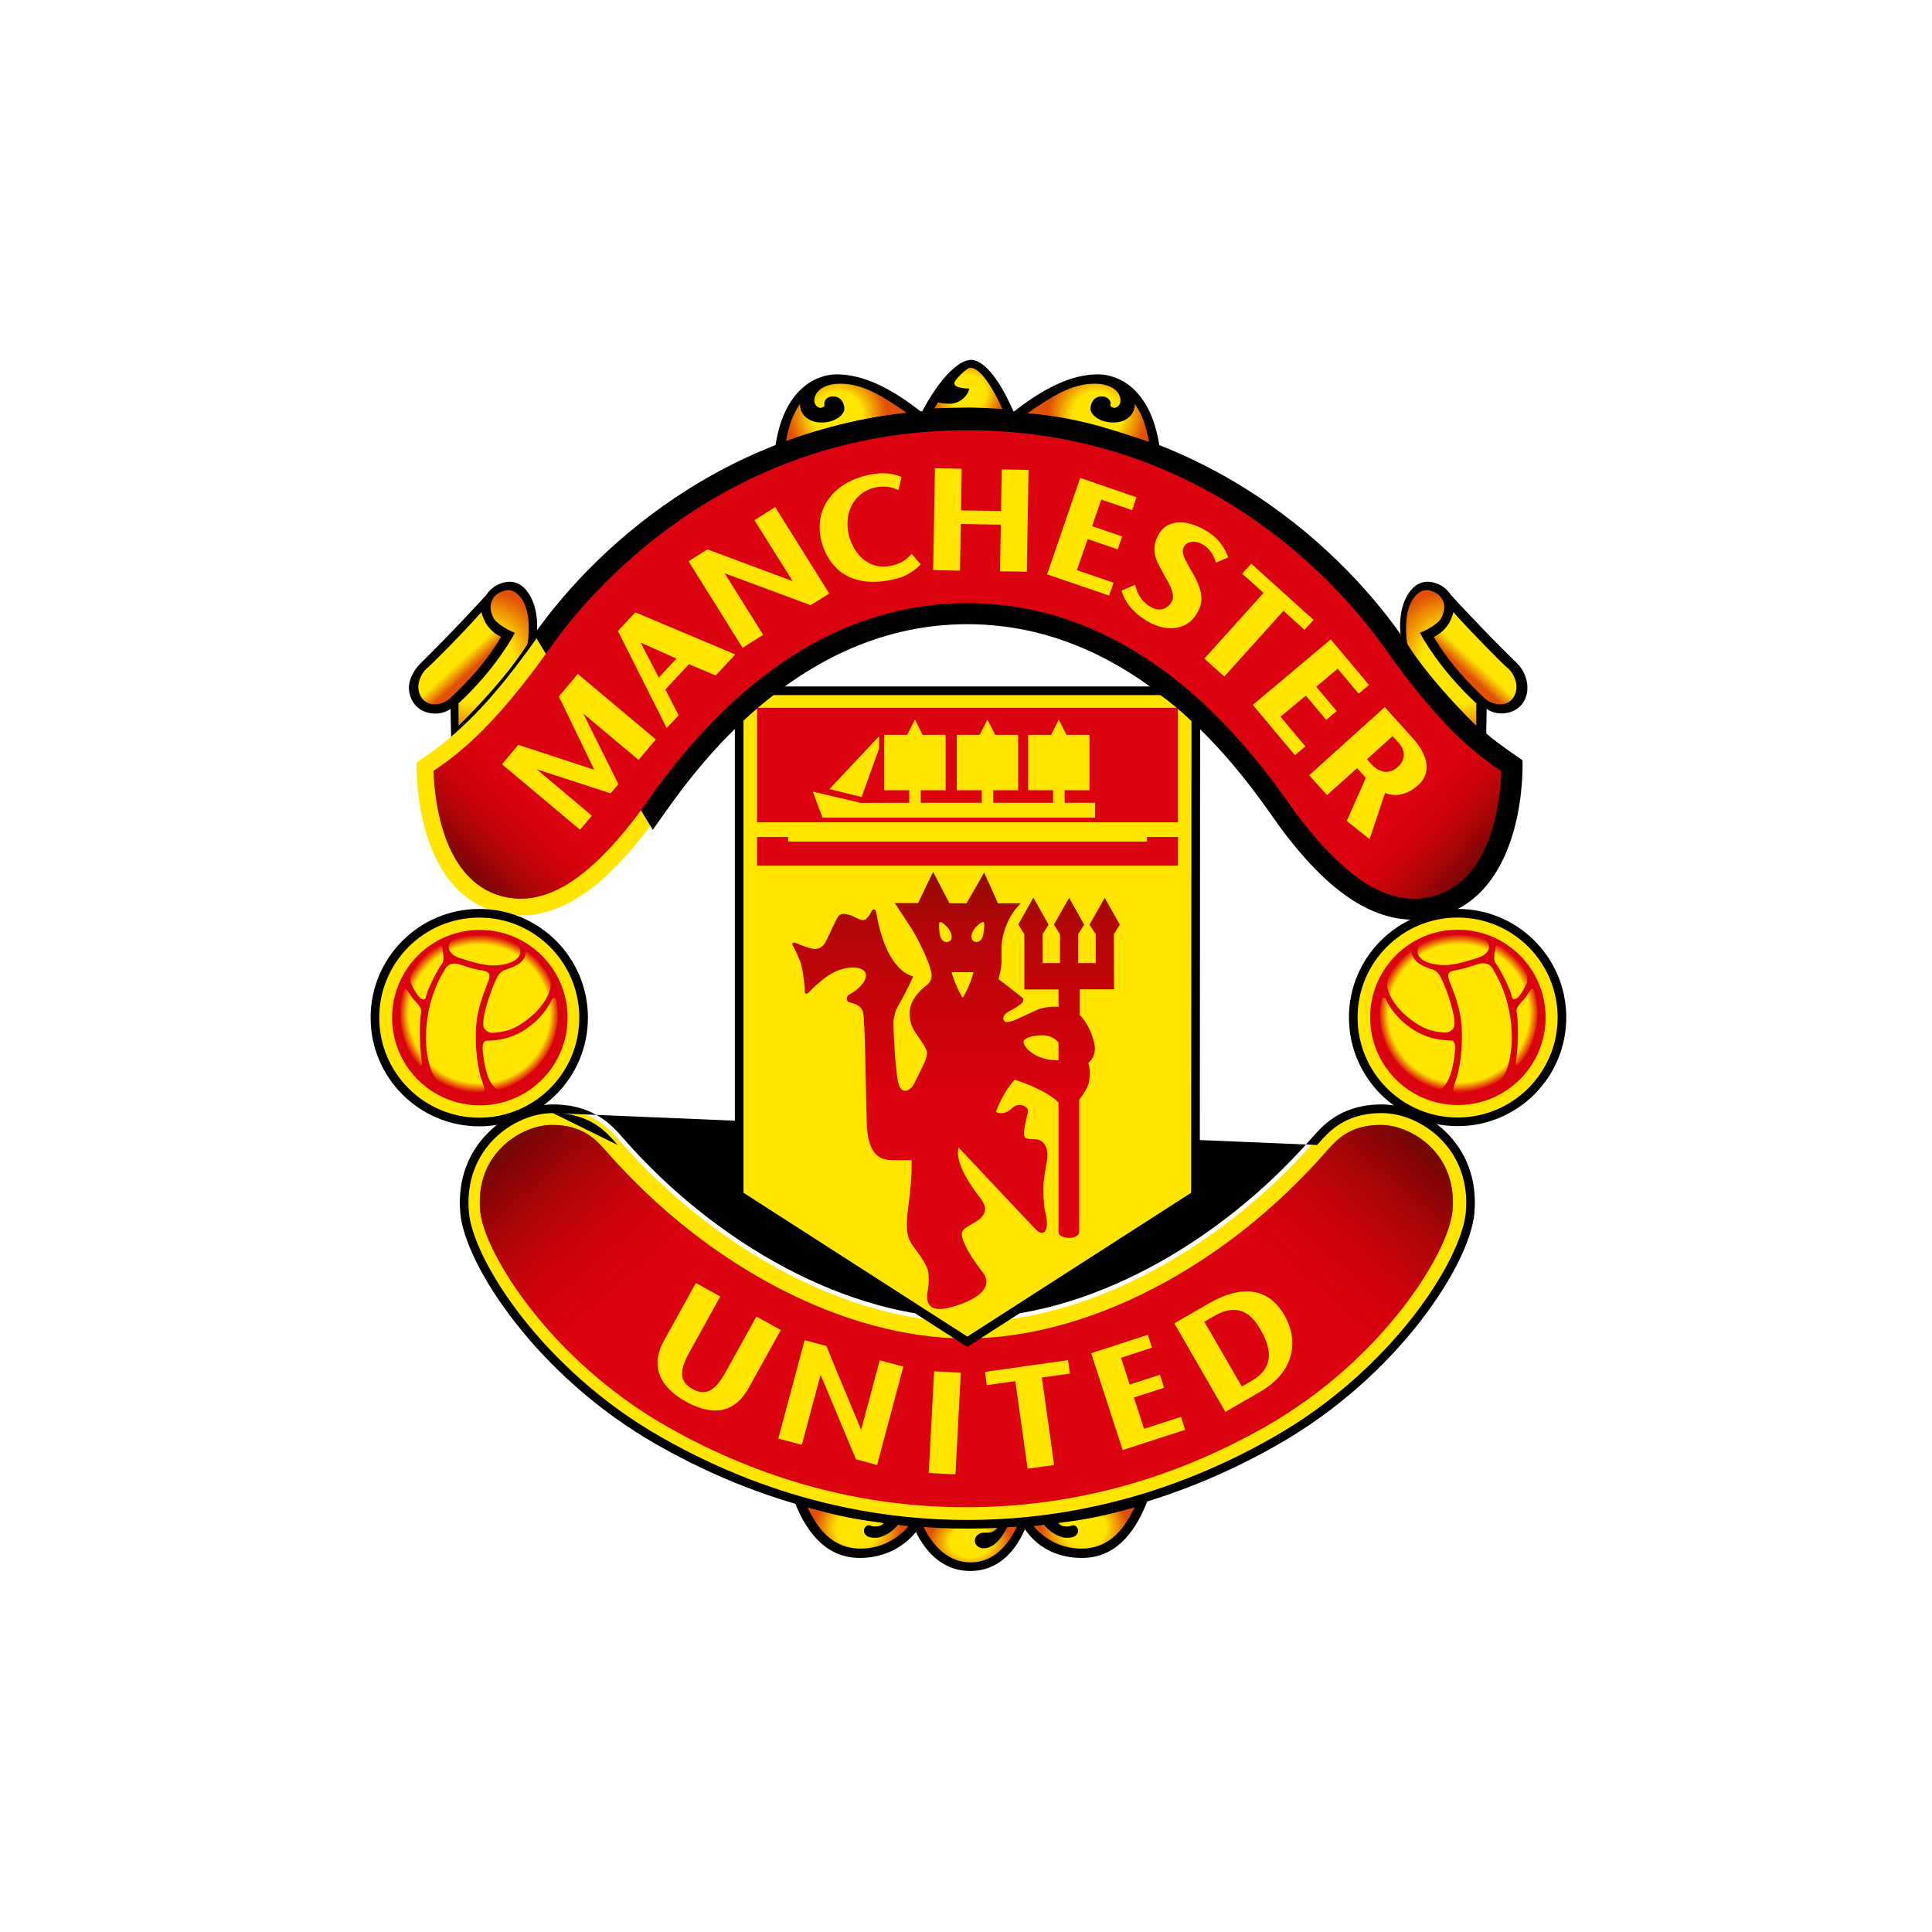 <svg width="200" height="200" viewBox="0 0 200 200" fill="none" xmlns="http://www.w3.org/2000/svg">
<rect width="200" height="200" fill="white"/>
<path d="M106.386 157.551C105.886 159.022 104.292 162.628 100.435 162.628C96.047 162.628 94.525 157.881 94.451 157.681L94.321 157.231C94.321 157.231 98.1 157.545 100.182 157.545C102.258 157.545 105.816 157.34 106.392 157.231L106.386 157.551H106.386Z" fill="black"/>
<path d="M117.901 155.21L118.801 155.324C117.727 158.131 115.798 161.276 112.017 161.276C108.33 161.276 106.511 159.142 105.75 157.715L105.105 157.322C105.105 157.322 111.457 157.116 117.901 155.21" fill="black"/>
<path d="M83.103 155.21L82.202 155.324C83.271 158.131 85.209 161.276 89.002 161.276C92.668 161.276 94.644 159.029 95.459 157.715L95.896 157.322C95.896 157.322 89.555 157.116 83.103 155.21" fill="black"/>
<path d="M103.513 157.85C102.914 158.707 102.513 158.663 101.805 158.663C101.438 158.663 100.912 158.958 100.917 159.502C100.933 159.93 101.282 160.278 101.856 160.278C103.162 160.278 104.161 158.468 104.426 157.697C104.426 157.697 105.191 157.666 105.414 157.643C105.414 157.643 104.045 161.736 100.482 161.736C96.913 161.736 95.459 157.692 95.459 157.692C95.459 157.692 98.467 157.875 100.182 157.875C101.902 157.875 102.997 157.859 103.513 157.85" fill="url(#paint0_radial)"/>
<path d="M83.587 156.046C85.906 156.661 87.562 157.18 91.468 157.654C91.468 157.654 91.343 158.049 90.493 158.017C90.169 157.996 90.125 157.915 90.013 157.896C89.762 157.851 89.398 158.105 89.435 158.528C89.474 158.826 89.723 159.197 90.59 159.197C91.457 159.197 92.466 158.491 92.977 157.831C92.977 157.831 93.495 157.952 94.034 157.979C94.034 157.979 92.365 160.31 89.086 160.31C85.486 160.31 84.145 157.078 83.587 156.046" fill="url(#paint1_radial)"/>
<path d="M100.138 136.862C112.572 136.862 126.346 129.231 136.017 118.229C137.07 117.039 138.834 114.779 143.034 114.779C147.241 114.779 152.833 118.614 152.179 125.592C151.691 130.675 144.426 142.143 131.987 149.198C119.552 156.28 108.096 157.794 100.138 157.794C92.173 157.794 80.728 156.28 68.285 149.198C55.848 142.143 48.585 130.675 48.101 125.592C47.446 118.614 53.04 114.779 57.238 114.779C61.449 114.779 63.22 117.039 64.269 118.229C73.927 129.231 87.708 136.862 100.138 136.862V136.862Z" fill="#FFE500"/>
<path fill-rule="evenodd" clip-rule="evenodd" d="M57.238 115.226C53.259 115.226 47.921 118.877 48.547 125.55C48.777 127.963 50.65 132.018 54.063 136.38C57.462 140.723 62.344 145.313 68.506 148.808L68.507 148.809C80.867 155.844 92.232 157.347 100.138 157.347C108.038 157.347 119.413 155.844 131.766 148.809L131.767 148.808C137.93 145.313 142.812 140.723 146.212 136.38C149.627 132.018 151.501 127.963 151.733 125.55C152.359 118.877 147.023 115.226 143.034 115.226C141.022 115.226 139.616 115.766 138.59 116.433C137.654 117.042 137.022 117.762 136.513 118.343C136.458 118.406 136.405 118.467 136.353 118.525M63.934 118.525C63.885 118.47 63.835 118.412 63.783 118.354C63.274 117.771 62.639 117.046 61.696 116.433C60.667 115.766 59.256 115.226 57.238 115.226M47.655 125.634C46.972 118.35 52.821 114.331 57.238 114.331C59.431 114.331 61.011 114.922 62.183 115.682C63.236 116.366 63.948 117.181 64.456 117.762C64.507 117.822 64.557 117.879 64.605 117.933L64.606 117.934C74.206 128.871 87.874 136.415 100.138 136.415C112.405 136.415 126.067 128.871 135.681 117.934L135.682 117.933C135.733 117.876 135.785 117.816 135.84 117.753C136.348 117.173 137.057 116.362 138.102 115.683C139.271 114.922 140.847 114.331 143.034 114.331C147.46 114.331 153.308 118.35 152.624 125.634L152.624 125.635C152.368 128.305 150.366 132.525 146.917 136.932C143.453 141.357 138.484 146.028 132.208 149.587C119.691 156.716 108.154 158.242 100.138 158.242C92.115 158.242 80.589 156.716 68.065 149.587C61.79 146.028 56.821 141.357 53.358 136.932C49.91 132.525 47.91 128.305 47.656 125.635L47.655 125.634Z" fill="black"/>
<path d="M100.032 138.554C87.522 138.554 73.285 131.172 62.8 119.23C61.733 118.017 60.374 116.457 57.142 116.457C55.253 116.457 53.112 117.468 51.692 119.031C50.623 120.193 49.424 122.242 49.712 125.382C50.128 129.671 56.926 140.773 69.041 147.667C78.807 153.222 89.235 156.029 100.032 156.029C110.841 156.029 121.268 153.222 131.034 147.667C143.146 140.773 149.955 129.671 150.355 125.382C150.655 122.242 149.447 120.193 148.393 119.031C146.966 117.468 144.819 116.457 142.939 116.457C139.692 116.457 138.335 118.017 137.278 119.23C126.799 131.172 112.545 138.554 100.032 138.554V138.554Z" fill="#DA020E"/>
<path d="M153.851 76.276L153.895 73.377C154.788 74.06 156.468 74.07 157.451 73.022C157.898 72.545 158.153 71.806 158.116 71.046C158.074 70.188 157.684 69.296 157.044 68.668C153.414 65.121 150.19 61.579 150.19 61.579C149.856 61.052 149.335 60.671 149.033 60.541C148.589 60.329 147.009 59.608 145.805 61.437C144.719 63.093 144.88 65.43 145.089 66.282L148.492 70.921C149.658 72.399 152.942 75.543 153.851 76.276Z" fill="black"/>
<path d="M81.109 46.208C85.393 44.769 89.311 43.579 94.59 43.112L95.391 42.663C92.444 40.337 89.516 38.751 86.601 38.751C84.77 38.751 81.046 39.995 80.215 46.566L81.109 46.208V46.208Z" fill="black"/>
<path d="M119.176 46.208C114.89 44.769 110.976 43.579 105.702 43.112L104.891 42.663C107.85 40.337 110.77 38.751 113.689 38.751C115.522 38.751 119.23 39.995 120.078 46.566L119.176 46.208V46.208Z" fill="black"/>
<path d="M95.297 42.895C97.452 38.751 99.423 37.252 100.526 37.252C101.888 37.252 103.492 39.418 104.752 42.221L105.017 42.856L103.909 42.77C103.183 42.633 101.113 42.607 100.324 42.607C99.513 42.607 97.765 42.607 96.712 42.705L95.297 42.895V42.895Z" fill="black"/>
<path d="M78.302 136.282L75.181 141.923C74.238 143.619 73.268 144.695 71.676 143.782C70.109 142.896 70.472 141.611 71.434 139.859L74.563 134.211L72.039 132.81L68.733 138.78C66.912 142.065 69.203 144.103 70.997 145.091C72.912 146.151 75.699 146.94 77.503 143.678L80.833 137.683L78.302 136.282V136.282ZM118.432 147.904L117.38 144.668L120.512 143.657L120.078 142.31L116.943 143.327L116.052 140.561L119.257 139.509L118.825 138.177L112.957 140.085L116.218 150.11L122.686 148.013L122.26 146.676L118.432 147.904V147.904ZM125.135 134.93L121.563 136.989L126.851 146.16L130.409 144.102C134.086 141.982 134.435 138.77 132.987 136.194C131.244 133.136 128.368 133.066 125.135 134.93V134.93ZM130.532 137.721C131.871 140.067 131.599 141.779 129.537 142.96L128.554 143.532L124.671 136.824L125.728 136.211C128.205 134.788 129.61 136.055 130.532 137.721V137.721ZM101.96 142.018L102.151 143.392L105.103 142.974L106.379 152.038L109.124 151.657L107.852 142.599L110.76 142.195L110.56 140.802L101.96 142.018V142.018ZM99.46 142.104L96.696 141.953L96.143 152.484L98.909 152.631L99.46 142.104V142.104ZM91.067 140.816L89.141 148.012L85.538 139.333L83.297 138.731L80.566 148.92L83.007 149.568L84.948 142.312L88.606 151.065L90.798 151.656L93.519 141.464L91.067 140.816V140.816Z" fill="#FFE500"/>
<path d="M76.52 74.326V123.72L100.138 138.895L123.754 123.72L123.789 74.402C123.032 73.735 121.462 72.273 120.231 71.507H79.936C78.916 72.224 76.873 73.947 76.52 74.326H76.52Z" fill="#FFE500"/>
<path d="M109.577 109.765V107.929C109.577 107.929 109.089 107.175 107.88 107.175C106.674 107.175 105.953 107.538 105.953 107.842C105.953 108.338 107.032 109.765 109.577 109.765V109.765ZM100.054 93.514L101.879 90.327L103.31 93.514H105.679C104.254 94.852 103.671 96.875 103.671 98.225V99.696C103.671 100.321 103.357 101.355 103.357 101.355C103.357 101.355 105.414 102.922 105.73 103.194C105.862 103.298 106.006 103.361 105.911 103.633C105.748 104.091 104.351 104.721 104.208 104.84C103.892 105.121 103.81 105.29 103.892 105.567C103.992 105.834 104.254 105.883 104.789 105.693C105.33 105.52 106.45 104.932 107.389 104.53C108.324 104.122 109.577 104.226 109.577 104.226V102.427H106.039V96.71L105.414 95.703L106.974 92.923L108.544 95.721L107.926 96.71V99.696H109.728V96.71L109.107 95.721L110.673 92.944L112.231 95.721L111.615 96.71V99.696H113.43V96.71L112.788 95.721L114.358 92.944L115.924 95.721L115.299 96.71L115.329 102.418H111.763V105.058C112.572 105.818 113.335 107.538 113.335 108.551C113.335 109.588 112.659 110.027 112.659 110.027C112.886 110.841 112.842 111.18 112.745 111.917C112.659 112.667 111.724 113.836 111.724 113.836V127.478C111.724 128.405 109.577 128.314 109.577 127.522V114.143C108.363 112.814 105.056 111.77 105.056 111.77C103.843 112.983 103.097 115.089 103.097 115.089C103.624 115.457 104.444 115.089 104.752 114.731C105.056 114.373 105.679 114.28 106.039 114.506C106.392 114.731 106.48 114.817 106.358 115.343C106.22 115.898 105.999 116.784 105.999 117.404C105.999 118.039 106.713 117.897 107.247 117.944C108.324 118.039 108.501 119.243 108.412 119.915C108.324 120.591 108.008 122.025 108.008 122.917C108.008 123.8 108.056 124.691 108.143 125.197C108.236 125.685 108.412 126.223 108.363 126.854C108.308 127.701 107.787 127.836 107.247 127.292C106.713 126.757 99.241 118.792 99.241 118.792C98.745 120.412 100.812 123.175 101.479 124.028C102.151 124.881 102.107 125.507 101.519 126.092C100.944 126.669 99.822 126.978 99.603 127.522C99.375 128.049 100.138 129.671 101.709 131.682C103.275 133.69 99.912 135.038 97.906 135.44C95.885 135.837 95.885 134.45 96.026 133.69C96.159 132.937 96.159 132.479 96.11 131.817C96.066 131.143 95.448 130.209 94.59 129.091C93.742 127.968 93.742 126.947 94.095 124.344C94.451 121.748 94.367 120.091 94.367 120.091C94.367 120.091 93.472 120.128 92.173 120.091C90.881 120.042 89.809 119.292 89.718 116.158C89.628 113.032 89.554 105.567 89.342 104.784C89.135 104.01 88.298 103.868 87.945 103.764C87.578 103.673 87.561 103.145 87.915 102.955C88.849 102.501 89.969 101.355 89.555 100.642C89.135 99.928 87.49 100.075 86.39 100.614C85.286 101.147 84.122 102.32 83.822 102.639C83.532 102.955 83.281 102.955 83.313 102.615C83.35 102.25 83.109 100.542 82.967 99.95C82.809 99.354 82.276 98.225 82.095 97.927C81.918 97.627 82.095 97.511 82.397 97.627C82.686 97.746 83.35 98.022 83.973 98.186C84.601 98.376 85.2 98.067 85.486 97.481C85.784 96.875 86.367 95.599 86.665 95.029C86.959 94.466 87.433 94.592 87.822 94.678C88.208 94.769 88.566 95.008 88.923 95.15C89.277 95.297 89.574 95.269 89.7 95.089C89.821 94.917 89.969 94.852 90.183 94.406C90.392 93.96 90.651 94.172 90.685 94.35C91.752 100.767 94.532 101.061 94.532 101.061C94.114 102.13 93.135 103.835 92.903 104.265C92.652 104.667 92.559 105.239 92.498 105.683C92.451 106.125 92.652 110.364 92.949 111.917C93.251 113.472 94.2 112.867 94.509 112.391C94.795 111.917 95.727 109.944 95.727 109.944C95.727 109.944 95.957 109.407 95.957 108.961C95.957 108.512 95.185 107.538 95.008 107.234C94.823 106.925 94.172 106.334 94.172 104.84C94.172 103.352 95.513 102.32 95.996 101.929C96.473 101.537 96.473 100.995 96.408 100.668C96.2 99.517 94.976 97.095 94.388 96.166C93.786 95.241 92.624 93.484 92.624 93.484H95.039L96.594 90.255L98.286 93.498L100.054 93.514L100.054 93.514ZM99.662 103.298C100.451 101.995 100.781 100.642 100.781 100.642H98.502C98.502 100.642 98.867 102.027 99.662 103.298ZM97.29 96.731C97.381 97.398 97.877 97.653 98.255 97.458C98.63 97.251 98.566 96.71 98.286 96.279C98.02 95.856 97.465 95.383 97.295 95.454C97.121 95.526 97.23 96.338 97.29 96.731H97.29ZM101.806 95.454C101.642 95.383 101.058 95.856 100.781 96.279C100.514 96.71 100.445 97.251 100.824 97.458C101.195 97.653 101.672 97.393 101.791 96.731C101.856 96.338 101.985 95.526 101.806 95.454" fill="url(#paint2_linear)"/>
<path d="M78.374 86.64V89.613H121.947V86.64H118.734V87.12H81.587V86.64H78.374Z" fill="#DA020E"/>
<path d="M78.376 73.278H121.94V85.126H78.376V73.278V73.278Z" fill="#DA020E"/>
<path d="M85.861 81.686L89.198 82.506L90.998 77.488V76.217L85.861 81.686ZM113.359 84.644V83.099H110.21V81.8H112.784V76.071H110.412L109.601 74.495L108.81 76.071H106.432V81.8H109.015V83.099H102.821V81.8H105.398V76.071H103.023L102.221 74.495L101.41 76.071H99.042V81.8H101.631V83.099H95.309V81.8H97.891V76.071H95.513L94.718 74.495L93.901 76.071H91.532V81.8H94.123V83.099L89.12 83.115L84.144 81.953L85.141 84.644H113.359V84.644Z" fill="#FFE500"/>
<path d="M81.356 45.742C85.561 44.334 88.74 43.237 93.919 42.777C91.532 41.12 89.414 39.718 86.978 39.718C85.697 39.718 84.601 40.208 84.349 41.103C84.113 41.917 84.756 42.272 84.984 42.217C85.223 42.156 85.393 42.086 85.335 41.864C85.273 41.631 85.454 41.038 86.269 41.038C87.097 41.038 87.409 41.805 87.409 42.331C87.409 42.858 86.574 43.737 85.038 43.737C83.532 43.737 82.76 42.733 82.818 41.805C82.091 42.868 81.668 43.944 81.356 45.742" fill="url(#paint3_radial)"/>
<path d="M52.052 70.921L55.467 66.282C55.664 65.429 55.82 63.094 54.728 61.438C53.535 59.607 51.962 60.33 51.501 60.542C51.209 60.672 50.679 61.051 50.353 61.58C50.353 61.58 47.069 65.195 43.455 68.753C42.944 69.26 42.383 70.187 42.335 71.045C42.291 71.807 42.599 72.572 43.041 73.05C44.029 74.103 45.756 74.061 46.639 73.376L46.7 76.276C47.609 75.544 50.888 72.398 52.052 70.921Z" fill="black"/>
<path d="M100.138 64.17C119.585 64.17 130.65 82.424 133.065 85.628C137.354 91.354 142.606 96.001 148.691 94.466C157.63 92.179 157.165 78.938 157.165 78.938C155.008 77.384 151.333 75.429 144.631 65.93C138.069 56.619 123.218 42.825 100.138 42.825C77.052 42.825 62.205 56.619 55.658 65.93C48.95 75.429 45.263 77.384 43.127 78.938C43.127 78.938 42.644 92.179 51.59 94.466C57.672 96.001 62.92 91.354 67.216 85.628C69.623 82.424 80.694 64.17 100.138 64.17V64.17Z" fill="#FFE500"/>
<path fill-rule="evenodd" clip-rule="evenodd" d="M55.292 65.673C61.891 56.288 76.859 42.378 100.138 42.378C123.412 42.378 138.383 56.288 144.997 65.672C148.334 70.402 150.908 73.24 152.906 75.085C154.479 76.537 155.693 77.373 156.676 78.05C156.942 78.234 157.192 78.405 157.427 78.575L157.605 78.703L157.612 78.922L157.165 78.938C157.612 78.922 157.612 78.922 157.612 78.922L157.612 78.923L157.612 78.926L157.613 78.934L157.613 78.965C157.614 78.992 157.615 79.031 157.616 79.081C157.617 79.183 157.617 79.33 157.615 79.517C157.61 79.891 157.593 80.427 157.544 81.076C157.447 82.372 157.222 84.13 156.711 85.964C155.695 89.614 153.506 93.696 148.802 94.899L148.801 94.9C145.607 95.706 142.646 94.879 139.962 93.146C137.288 91.419 134.865 88.778 132.707 85.898C132.5 85.622 132.233 85.243 131.906 84.778C130.293 82.485 127.226 78.126 122.688 74.029C117.238 69.109 109.712 64.617 100.138 64.617C90.565 64.617 83.039 69.109 77.588 74.029C73.037 78.138 69.965 82.511 68.359 84.798C68.04 85.253 67.778 85.626 67.574 85.897" fill="black"/>
<path d="M100.138 62.437C118.887 62.437 130.038 78.34 134.07 84.079C139.407 91.202 143.924 93.891 148.265 92.787C154.538 91.19 155.317 82.556 155.401 79.943V79.839L155.331 79.785C153.12 78.252 149.42 75.713 143.221 66.925C139.522 61.677 125.483 44.541 100.138 44.541C74.802 44.541 60.751 61.677 57.054 66.925C50.906 75.657 47.039 78.319 44.968 79.741L44.88 79.813L44.891 79.904C44.975 82.523 45.756 91.202 52.013 92.787C56.359 93.891 60.886 91.202 66.208 84.079C70.237 78.34 81.398 62.437 100.138 62.437" fill="#DA020E"/>
<path d="M89.953 49.151C86.513 49.88 84.247 52.416 84.989 55.854C85.421 57.711 87.078 61.129 92.319 60.014C93.774 59.737 94.56 59.157 95.322 58.429L94.367 57.332C94.007 57.732 93.47 58.315 92.264 58.566C89.728 59.101 88.221 57.05 87.845 55.279C87.287 52.655 88.816 50.847 90.543 50.473C91.777 50.201 92.524 50.536 92.998 50.721H93.014L93.335 49.376C92.503 49.042 91.504 48.821 89.953 49.151V49.151ZM118.724 64.278C120.691 65.463 122.838 65.261 123.842 63.599C124.572 62.437 124.579 61.471 123.701 59.743C123.475 59.253 123.178 58.902 122.98 58.456C122.592 57.733 122.234 57.142 122.567 56.582C122.936 55.974 123.789 55.925 124.561 56.397C125.37 56.887 125.706 57.696 125.876 58.249L127.145 57.701C126.755 56.659 126.178 55.723 124.858 54.942C122.603 53.584 120.768 53.942 120.005 55.214C119.231 56.494 119.45 57.559 120.033 58.651C120.033 58.651 120.395 59.271 120.603 59.694C121.114 60.547 121.709 61.623 121.291 62.295C120.786 63.142 119.915 63.327 119.068 62.8C117.981 62.116 117.727 61.319 117.5 60.541L116.105 61.138C116.412 62.209 117.133 63.318 118.724 64.278H118.724ZM103.703 48.598L103.624 52.895L99.492 52.835L99.554 48.523L96.784 48.472L96.6 59.015L99.375 59.075L99.462 54.241L103.601 54.316L103.522 59.141L106.294 59.183L106.474 48.64L103.703 48.598V48.598ZM143.382 82.077C143.401 82.103 145.007 82.897 146.792 81.294C148.284 79.953 147.784 78.116 146.225 76.391L143.352 73.198L135.519 80.257L137.371 82.311L140.489 79.513L141.39 80.529L139.415 84.984L141.779 86.872L143.382 82.077V82.077ZM144.781 76.884C145.514 77.698 145.527 78.665 144.674 79.416C143.844 80.182 142.783 80.006 141.978 79.121L141.509 78.597L144.161 76.201L144.781 76.884V76.884ZM132.556 74.19L135.18 72.012L137.285 74.517L138.373 73.609L136.256 71.094L138.476 69.225L140.644 71.807L141.72 70.91L137.76 66.19L129.688 72.969L134.048 78.173L135.136 77.269L132.556 74.19V74.19ZM129.53 58.347L128.589 59.379L130.801 61.378L124.672 68.178L126.739 70.037L132.86 63.235L135.043 65.201L135.98 64.169L129.53 58.347V58.347ZM111.482 59.016L112.598 55.8L115.703 56.871L116.165 55.533L113.054 54.464L114 51.711L117.2 52.807L117.649 51.477L111.821 49.471L108.394 59.456L114.818 61.655L115.275 60.325L111.482 59.016V59.016ZM78.1 53.85L82.06 60.161L73.244 56.871L71.281 58.103L76.872 67.059L79.001 65.718L75.015 59.342L83.922 62.649L85.846 61.443L80.245 52.491L78.1 53.85ZM65.769 63.387L63.966 65.322L69.019 75.37L70.253 74.05L68.88 71.377L71.32 68.753L74.086 69.925L76.119 67.749L65.769 63.387V63.387ZM70.03 68.172L68.199 70.138L66.318 66.522L70.03 68.172V68.172ZM59.813 69.764L57.851 72.1L61.517 79.682L53.654 77.107L51.962 79.112L60.041 85.895L61.268 84.439L55.559 79.633L63.211 82.125L64.017 81.171L60.368 73.858L66.102 78.666L67.892 76.547L59.813 69.764Z" fill="#FFE500"/>
<path d="M47.471 75.136L47.462 72.811C51.43 69.167 53.301 65.506 53.301 65.506C53.301 65.506 51.843 64.956 51.19 64.126C50.867 63.664 50.742 63.034 50.797 62.611C50.923 61.818 51.541 61.416 51.752 61.325C52.208 61.128 53.056 60.682 54 61.981C55.006 63.387 54.741 66.055 54.602 66.669C54.602 66.669 52.752 69.89 47.471 75.136" fill="url(#paint4_radial)"/>
<path d="M51.862 65.93C51.327 66.864 49.977 69.117 46.563 72.317C45.996 72.849 44.582 73.3 43.78 72.4C43.48 72.05 43.281 71.561 43.311 70.992C43.35 70.334 43.745 69.568 44.141 69.231C44.829 68.65 47.762 65.689 49.847 63.36C49.905 63.785 50.27 64.496 50.27 64.496C50.558 64.893 50.909 65.463 51.862 65.93" fill="url(#paint5_linear)"/>
<path d="M100.032 138.554C87.522 138.554 73.285 131.172 62.8 119.23C61.733 118.017 60.374 116.457 57.142 116.457C55.253 116.457 53.112 117.468 51.692 119.031C50.623 120.193 49.424 122.242 49.712 125.382C50.128 129.671 56.926 140.773 69.041 147.667C78.807 153.222 89.235 156.029 100.032 156.029" fill="url(#paint6_linear)"/>
<path d="M100.033 138.554C112.544 138.554 126.78 131.172 137.265 119.23C138.332 118.017 139.691 116.457 142.924 116.457C144.812 116.457 146.954 117.468 148.373 119.031C149.442 120.193 150.641 122.242 150.353 125.382C149.937 129.671 143.14 140.773 131.024 147.667C121.258 153.222 110.83 156.029 100.033 156.029" fill="url(#paint7_linear)"/>
<path d="M134.069 84.079C139.406 91.202 143.924 93.891 148.264 92.787C154.537 91.19 155.317 82.556 155.401 79.943V79.839L155.331 79.785C153.119 78.252 149.419 75.713 143.22 66.925" fill="url(#paint8_linear)"/>
<path d="M66.224 84.079C60.887 91.202 56.369 93.891 52.029 92.787C45.756 91.19 44.976 82.556 44.892 79.943V79.839L44.962 79.785C47.174 78.252 50.874 75.713 57.073 66.925" fill="url(#paint9_linear)"/>
<path d="M118.937 45.742C114.732 44.334 111.554 43.237 106.374 42.777C108.761 41.12 110.88 39.718 113.316 39.718C114.597 39.718 115.692 40.208 115.945 41.103C116.18 41.917 115.538 42.272 115.31 42.217C115.071 42.156 114.901 42.086 114.959 41.864C115.02 41.631 114.839 41.038 114.025 41.038C113.196 41.038 112.884 41.805 112.884 42.331C112.884 42.858 113.719 43.737 115.255 43.737C116.761 43.737 117.533 42.733 117.475 41.805C118.202 42.868 118.625 43.944 118.937 45.742" fill="url(#paint10_radial)"/>
<path d="M100.335 40.221C100.204 41.025 99.279 41.796 98.343 41.796C97.406 41.796 97.125 41.645 97.125 41.645C96.983 41.866 96.858 42.036 96.711 42.275C97.56 42.242 99.531 42.187 100.321 42.187C101.109 42.187 103.295 42.301 103.765 42.335C103.005 40.553 101.539 38.087 100.527 38.087C100.492 38.087 100.448 38.084 100.393 38.084C100.156 38.084 99.336 38.795 98.896 39.42C98.318 40.241 100.335 40.221 100.335 40.221V40.221Z" fill="url(#paint11_radial)"/>
<path d="M152.823 75.136L152.831 72.811C148.863 69.167 146.992 65.506 146.992 65.506C146.992 65.506 148.45 64.956 149.103 64.126C149.426 63.664 149.551 63.034 149.497 62.611C149.37 61.818 148.752 61.416 148.542 61.325C148.085 61.128 147.238 60.682 146.293 61.981C145.288 63.387 145.553 66.055 145.691 66.669C145.691 66.669 147.541 69.89 152.823 75.136" fill="url(#paint12_radial)"/>
<path d="M148.431 65.93C148.966 66.864 150.316 69.117 153.73 72.317C154.297 72.849 155.712 73.3 156.514 72.4C156.814 72.05 157.012 71.561 156.982 70.992C156.944 70.334 156.549 69.568 156.152 69.231C155.464 68.65 152.531 65.689 150.446 63.36C150.388 63.785 150.023 64.496 150.023 64.496C149.735 64.893 149.384 65.463 148.431 65.93" fill="url(#paint13_linear)"/>
<path fill-rule="evenodd" clip-rule="evenodd" d="M79.794 71.06H120.359L120.467 71.127C121.556 71.805 122.894 73.002 123.718 73.739C123.856 73.862 123.979 73.973 124.085 74.066L124.236 74.2L124.201 123.965L100.138 139.427L76.073 123.964V73.879H76.336C76.614 73.614 77.135 73.162 77.692 72.699C78.376 72.13 79.153 71.51 79.679 71.141L79.794 71.06ZM80.079 71.955C79.587 72.309 78.894 72.863 78.264 73.387C77.698 73.859 77.209 74.285 76.968 74.513V123.476L100.138 138.363L123.306 123.476L123.341 74.603C123.267 74.537 123.188 74.466 123.104 74.392C122.301 73.673 121.096 72.596 120.101 71.955H80.079Z" fill="black"/>
<path d="M117.453 156.046C115.135 156.661 113.478 157.18 109.572 157.654C109.572 157.654 109.697 158.049 110.547 158.017C110.871 157.996 110.915 157.915 111.027 157.896C111.278 157.851 111.642 158.105 111.605 158.528C111.566 158.826 111.317 159.197 110.45 159.197C109.583 159.197 108.574 158.491 108.063 157.831C108.063 157.831 107.545 157.952 107.006 157.979C107.006 157.979 108.676 160.31 111.954 160.31C115.554 160.31 116.895 157.078 117.453 156.046" fill="url(#paint14_radial)"/>
<path d="M38.812 105.345C38.812 99.386 43.648 94.54 49.614 94.54C55.581 94.54 60.413 99.386 60.413 105.345C60.413 111.314 55.581 116.15 49.614 116.15C43.648 116.15 38.812 111.314 38.812 105.345Z" fill="#FFE500"/>
<path fill-rule="evenodd" clip-rule="evenodd" d="M49.614 94.988C43.895 94.988 39.26 99.633 39.26 105.345C39.26 111.067 43.895 115.702 49.614 115.702C55.334 115.702 59.966 111.067 59.966 105.345C59.966 99.633 55.334 94.988 49.614 94.988ZM38.365 105.345C38.365 99.139 43.4 94.093 49.614 94.093C55.829 94.093 60.861 99.139 60.861 105.345C60.861 111.561 55.829 116.597 49.614 116.597C43.401 116.597 38.365 111.561 38.365 105.345Z" fill="black"/>
<path d="M41.285 104.943C41.285 100.425 45.014 96.751 49.614 96.751C54.215 96.751 57.941 100.425 57.941 104.943C57.941 109.469 54.215 113.135 49.614 113.135C45.014 113.135 41.285 109.469 41.285 104.943Z" fill="url(#paint15_radial)"/>
<path d="M51.908 112.771C51.434 112.922 51.228 112.59 51.013 112.351C50.172 111.384 49.956 108.809 49.956 108.469C49.956 108.127 50.082 107.751 50.323 107.742C52.35 107.704 53.798 107.116 55.127 106.012C56.453 104.927 57.029 103.683 57.147 103.461C57.263 103.216 57.538 103.26 57.589 103.6C57.645 103.884 57.752 104.395 57.752 104.948C57.752 108.659 55.251 111.69 51.908 112.771V112.771ZM49.768 113.106C49.71 113.106 49.645 113.113 49.591 113.113C48.097 113.113 46.453 112.543 45.478 111.988C44.469 111.439 44.09 108.848 44.09 107.539C44.09 103.275 45.838 100.737 46.123 100.239C46.4 99.734 47.025 99.681 47.483 99.804C47.957 99.941 48.125 100.023 48.671 100.185C48.956 100.278 49.533 100.395 49.966 100.472C50.4 100.576 50.867 100.667 50.586 101.476C50.309 102.287 49.364 104.236 49.27 106.545C49.178 108.636 49.456 110.712 49.928 111.988C50.239 112.813 50.239 113.122 49.768 113.106V113.106ZM43.597 103.374C43.199 103.163 42.719 102.135 42.558 101.834C42.449 101.619 42.449 101.001 42.605 100.737C43.272 99.57 44.218 98.489 45.436 97.926C45.586 97.861 45.794 97.849 45.794 98.207C45.794 98.398 45.898 98.696 45.901 98.886C45.901 99.077 45.982 99.469 45.74 99.777C45.486 100.088 44.395 102.021 44.117 103.103C44.071 103.346 43.997 103.6 43.597 103.374V103.374ZM43.372 110.215C42.242 109.099 41.436 107.077 41.436 104.948C41.436 104.121 41.559 103.33 41.779 102.579C41.779 102.579 41.98 102.242 42.156 102.528C42.291 102.738 42.477 102.951 42.628 103.232C42.797 103.512 43.671 104.178 43.597 104.72C43.291 106.712 43.565 109.359 43.66 109.805C43.744 110.245 43.623 110.433 43.372 110.215V110.215ZM46.941 97.231C47.778 96.953 48.671 96.797 49.591 96.797C50.99 96.797 52.348 97.052 53.482 97.775C53.773 97.964 53.856 98.186 53.856 98.514C53.856 99.583 52.185 99.941 51.079 99.941C49.966 99.941 48.597 99.5 47.629 99.193C46.663 98.891 46.453 98.333 46.453 98.078C46.453 97.834 46.64 97.329 46.941 97.231V97.231ZM54.484 98.419C54.633 98.54 55.028 98.859 55.028 98.859C55.808 99.57 56.511 100.381 56.92 101.354C57.431 102.579 55.846 104.434 55.381 104.862C53.282 106.833 51.967 106.796 51.223 106.903C50.479 107.012 49.996 106.545 50.016 105.985C50.063 104.346 51.23 101.52 51.565 100.988C51.779 100.646 52.152 100.434 52.152 100.434C52.931 100.218 53.687 99.893 54.079 99.447C54.461 98.995 54.484 98.419 54.484 98.419V98.419ZM49.672 96.265C44.654 96.265 40.59 100.33 40.59 105.345C40.59 110.363 44.654 114.426 49.672 114.426C54.686 114.426 58.758 110.363 58.758 105.345C58.758 100.33 54.686 96.265 49.672 96.265" fill="#DA020E"/>
<path d="M140.089 105.324C140.089 99.365 144.925 94.537 150.891 94.537C156.86 94.537 161.692 99.365 161.692 105.324C161.692 111.293 156.86 116.13 150.891 116.13C144.925 116.13 140.089 111.293 140.089 105.324Z" fill="#FFE500"/>
<path fill-rule="evenodd" clip-rule="evenodd" d="M150.89 94.984C145.171 94.984 140.537 99.613 140.537 105.324C140.537 111.046 145.172 115.683 150.89 115.683C156.612 115.683 161.244 111.046 161.244 105.324C161.244 99.613 156.613 94.984 150.89 94.984ZM139.642 105.324C139.642 99.117 144.678 94.089 150.89 94.089C157.107 94.089 162.139 99.117 162.139 105.324C162.139 111.54 157.107 116.578 150.89 116.578C144.677 116.578 139.642 111.54 139.642 105.324Z" fill="black"/>
<path d="M157.216 110.178C156.979 110.411 156.846 110.208 156.946 109.771C157.028 109.337 157.304 106.682 156.997 104.69C156.921 104.149 157.8 103.486 157.962 103.201C158.123 102.922 158.308 102.704 158.438 102.501C158.618 102.206 158.81 102.536 158.81 102.536C159.041 103.296 159.154 104.091 159.154 104.914C159.154 107.05 158.338 109.065 157.216 110.178V110.178ZM156.484 103.075C156.203 101.995 155.106 100.054 154.859 99.745C154.61 99.447 154.689 99.05 154.692 98.859C154.692 98.669 154.801 98.366 154.801 98.169C154.801 97.827 155.008 97.834 155.155 97.899C156.381 98.462 157.321 99.528 157.995 100.705C158.144 100.974 158.148 101.588 158.037 101.797C157.879 102.099 157.404 103.127 156.997 103.345C156.589 103.568 156.53 103.308 156.484 103.075V103.075ZM155.12 111.958C154.144 112.504 152.5 113.079 150.999 113.079H150.825C150.364 113.092 150.353 112.77 150.669 111.949C151.127 110.683 151.413 108.598 151.319 106.513C151.224 104.193 150.292 102.266 150.002 101.45C149.721 100.64 150.19 100.542 150.629 100.451C151.064 100.365 151.64 100.238 151.926 100.147C152.463 99.984 152.637 99.901 153.111 99.766C153.572 99.647 154.194 99.707 154.476 100.2C154.753 100.705 156.505 103.259 156.505 107.512C156.505 108.814 156.122 111.401 155.12 111.958ZM148.691 112.737C145.339 111.651 142.843 108.621 142.843 104.914C142.843 104.368 142.95 103.863 142.994 103.568C143.059 103.227 143.315 103.171 143.443 103.422C143.561 103.65 144.143 104.893 145.463 105.981C146.801 107.077 148.235 107.675 150.274 107.717C150.522 107.73 150.638 108.093 150.638 108.442C150.638 108.788 150.429 111.357 149.592 112.318C149.369 112.563 149.154 112.9 148.691 112.737V112.737ZM143.682 101.325C144.08 100.353 144.788 99.528 145.567 98.833C145.567 98.833 145.953 98.506 146.102 98.392C146.102 98.392 146.134 98.973 146.522 99.408C146.908 99.847 147.657 100.191 148.437 100.396C148.437 100.396 148.803 100.619 149.023 100.962C149.369 101.478 150.527 104.3 150.578 105.952C150.592 106.513 150.115 106.98 149.369 106.873C148.621 106.773 147.31 106.796 145.212 104.835C144.749 104.405 143.164 102.554 143.682 101.325V101.325ZM147.108 97.744C148.258 97.018 149.599 96.763 150.999 96.763C151.926 96.763 152.807 96.921 153.651 97.198C153.962 97.295 154.144 97.795 154.144 98.046C154.144 98.294 153.939 98.859 152.967 99.162C151.998 99.461 150.634 99.907 149.523 99.907C148.405 99.907 146.739 99.543 146.739 98.48C146.739 98.159 146.82 97.925 147.108 97.744V97.744ZM150.913 96.242C145.9 96.242 141.835 100.309 141.835 105.311C141.835 110.341 145.9 114.392 150.913 114.392C155.935 114.392 160 110.341 160 105.311C160 100.309 155.935 96.242 150.913 96.242Z" fill="#DA020E"/>
<path d="M142.685 104.903C142.685 100.385 146.413 96.711 151.013 96.711C155.615 96.711 159.341 100.385 159.341 104.903C159.341 109.429 155.615 113.095 151.013 113.095C146.413 113.095 142.685 109.429 142.685 104.903Z" fill="url(#paint16_radial)"/>
<defs>
<radialGradient id="paint0_radial" cx="0" cy="0" r="1" gradientUnits="userSpaceOnUse" gradientTransform="translate(100.436 159.636) scale(4.232 3.146)">
<stop stop-color="#FFE500"/>
<stop offset="0.5" stop-color="#FFE500"/>
<stop offset="1" stop-color="#E15007"/>
</radialGradient>
<radialGradient id="paint1_radial" cx="0" cy="0" r="1" gradientUnits="userSpaceOnUse" gradientTransform="translate(88.81 158.178) scale(4.475 4.024)">
<stop stop-color="#FFE500"/>
<stop offset="0.5" stop-color="#FFE500"/>
<stop offset="1" stop-color="#E15007"/>
</radialGradient>
<linearGradient id="paint2_linear" x1="98.92" y1="90.104" x2="98.92" y2="113.599" gradientUnits="userSpaceOnUse">
<stop stop-color="#8F0904"/>
<stop offset="0.25" stop-color="#B40509"/>
<stop offset="1" stop-color="#DA020E"/>
</linearGradient>
<radialGradient id="paint3_radial" cx="0" cy="0" r="1" gradientUnits="userSpaceOnUse" gradientTransform="translate(86.695 42.994) scale(5.117 4.872)">
<stop stop-color="#FFE500"/>
<stop offset="0.5" stop-color="#FFE500"/>
<stop offset="1" stop-color="#E15007"/>
</radialGradient>
<radialGradient id="paint4_radial" cx="0" cy="0" r="1" gradientUnits="userSpaceOnUse" gradientTransform="translate(49.501 68.966) rotate(-60.273) scale(7.984 7.023)">
<stop stop-color="#FFE500"/>
<stop offset="0.5" stop-color="#FFE500"/>
<stop offset="1" stop-color="#E15007"/>
</radialGradient>
<linearGradient id="paint5_linear" x1="48.428" y1="65.79" x2="50.369" y2="67.923" gradientUnits="userSpaceOnUse">
<stop stop-color="#FFE500"/>
<stop offset="0.5" stop-color="#FFE500"/>
<stop offset="1" stop-color="#E15007"/>
</linearGradient>
<linearGradient id="paint6_linear" x1="52.836" y1="118.744" x2="66.242" y2="134.131" gradientUnits="userSpaceOnUse">
<stop stop-color="#740703"/>
<stop offset="1" stop-color="#DA020E" stop-opacity="0"/>
</linearGradient>
<linearGradient id="paint7_linear" x1="147.229" y1="118.744" x2="133.823" y2="134.131" gradientUnits="userSpaceOnUse">
<stop stop-color="#740703"/>
<stop offset="1" stop-color="#DA020E" stop-opacity="0"/>
</linearGradient>
<linearGradient id="paint8_linear" x1="152.203" y1="90.429" x2="144.947" y2="83.602" gradientUnits="userSpaceOnUse">
<stop stop-color="#740703"/>
<stop offset="1" stop-color="#DA020E" stop-opacity="0"/>
</linearGradient>
<linearGradient id="paint9_linear" x1="48.09" y1="90.429" x2="55.772" y2="82.322" gradientUnits="userSpaceOnUse">
<stop stop-color="#740703"/>
<stop offset="1" stop-color="#DA020E" stop-opacity="0"/>
</linearGradient>
<radialGradient id="paint10_radial" cx="0" cy="0" r="1" gradientUnits="userSpaceOnUse" gradientTransform="translate(113.599 42.994) rotate(180) scale(5.117 4.872)">
<stop stop-color="#FFE500"/>
<stop offset="0.5" stop-color="#FFE500"/>
<stop offset="1" stop-color="#E15007"/>
</radialGradient>
<radialGradient id="paint11_radial" cx="0" cy="0" r="1" gradientUnits="userSpaceOnUse" gradientTransform="translate(100.147 40.624) scale(3.866 3.695)">
<stop stop-color="#FFE500"/>
<stop offset="0.5" stop-color="#FFE500"/>
<stop offset="1" stop-color="#E15007"/>
</radialGradient>
<radialGradient id="paint12_radial" cx="0" cy="0" r="1" gradientUnits="userSpaceOnUse" gradientTransform="translate(150.792 68.966) rotate(-119.727) scale(7.984 7.023)">
<stop stop-color="#FFE500"/>
<stop offset="0.5" stop-color="#FFE500"/>
<stop offset="1" stop-color="#E15007"/>
</radialGradient>
<linearGradient id="paint13_linear" x1="151.865" y1="65.79" x2="149.924" y2="67.923" gradientUnits="userSpaceOnUse">
<stop stop-color="#FFE500"/>
<stop offset="0.5" stop-color="#FFE500"/>
<stop offset="1" stop-color="#E15007"/>
</linearGradient>
<radialGradient id="paint14_radial" cx="0" cy="0" r="1" gradientUnits="userSpaceOnUse" gradientTransform="translate(112.23 158.178) rotate(180) scale(4.475 4.024)">
<stop stop-color="#FFE500"/>
<stop offset="0.5" stop-color="#FFE500"/>
<stop offset="1" stop-color="#E15007"/>
</radialGradient>
<radialGradient id="paint15_radial" cx="0" cy="0" r="1" gradientUnits="userSpaceOnUse" gradientTransform="translate(49.613 104.943) scale(8.328 8.192)">
<stop stop-color="#DA030E" stop-opacity="0"/>
<stop offset="0.875" stop-color="#DA020E" stop-opacity="0"/>
<stop offset="1" stop-color="#DA020E"/>
</radialGradient>
<radialGradient id="paint16_radial" cx="0" cy="0" r="1" gradientUnits="userSpaceOnUse" gradientTransform="translate(151.013 104.903) scale(8.328 8.192)">
<stop stop-color="#DA030E" stop-opacity="0"/>
<stop offset="0.875" stop-color="#DA020E" stop-opacity="0"/>
<stop offset="1" stop-color="#DA020E"/>
</radialGradient>
</defs>
</svg>
